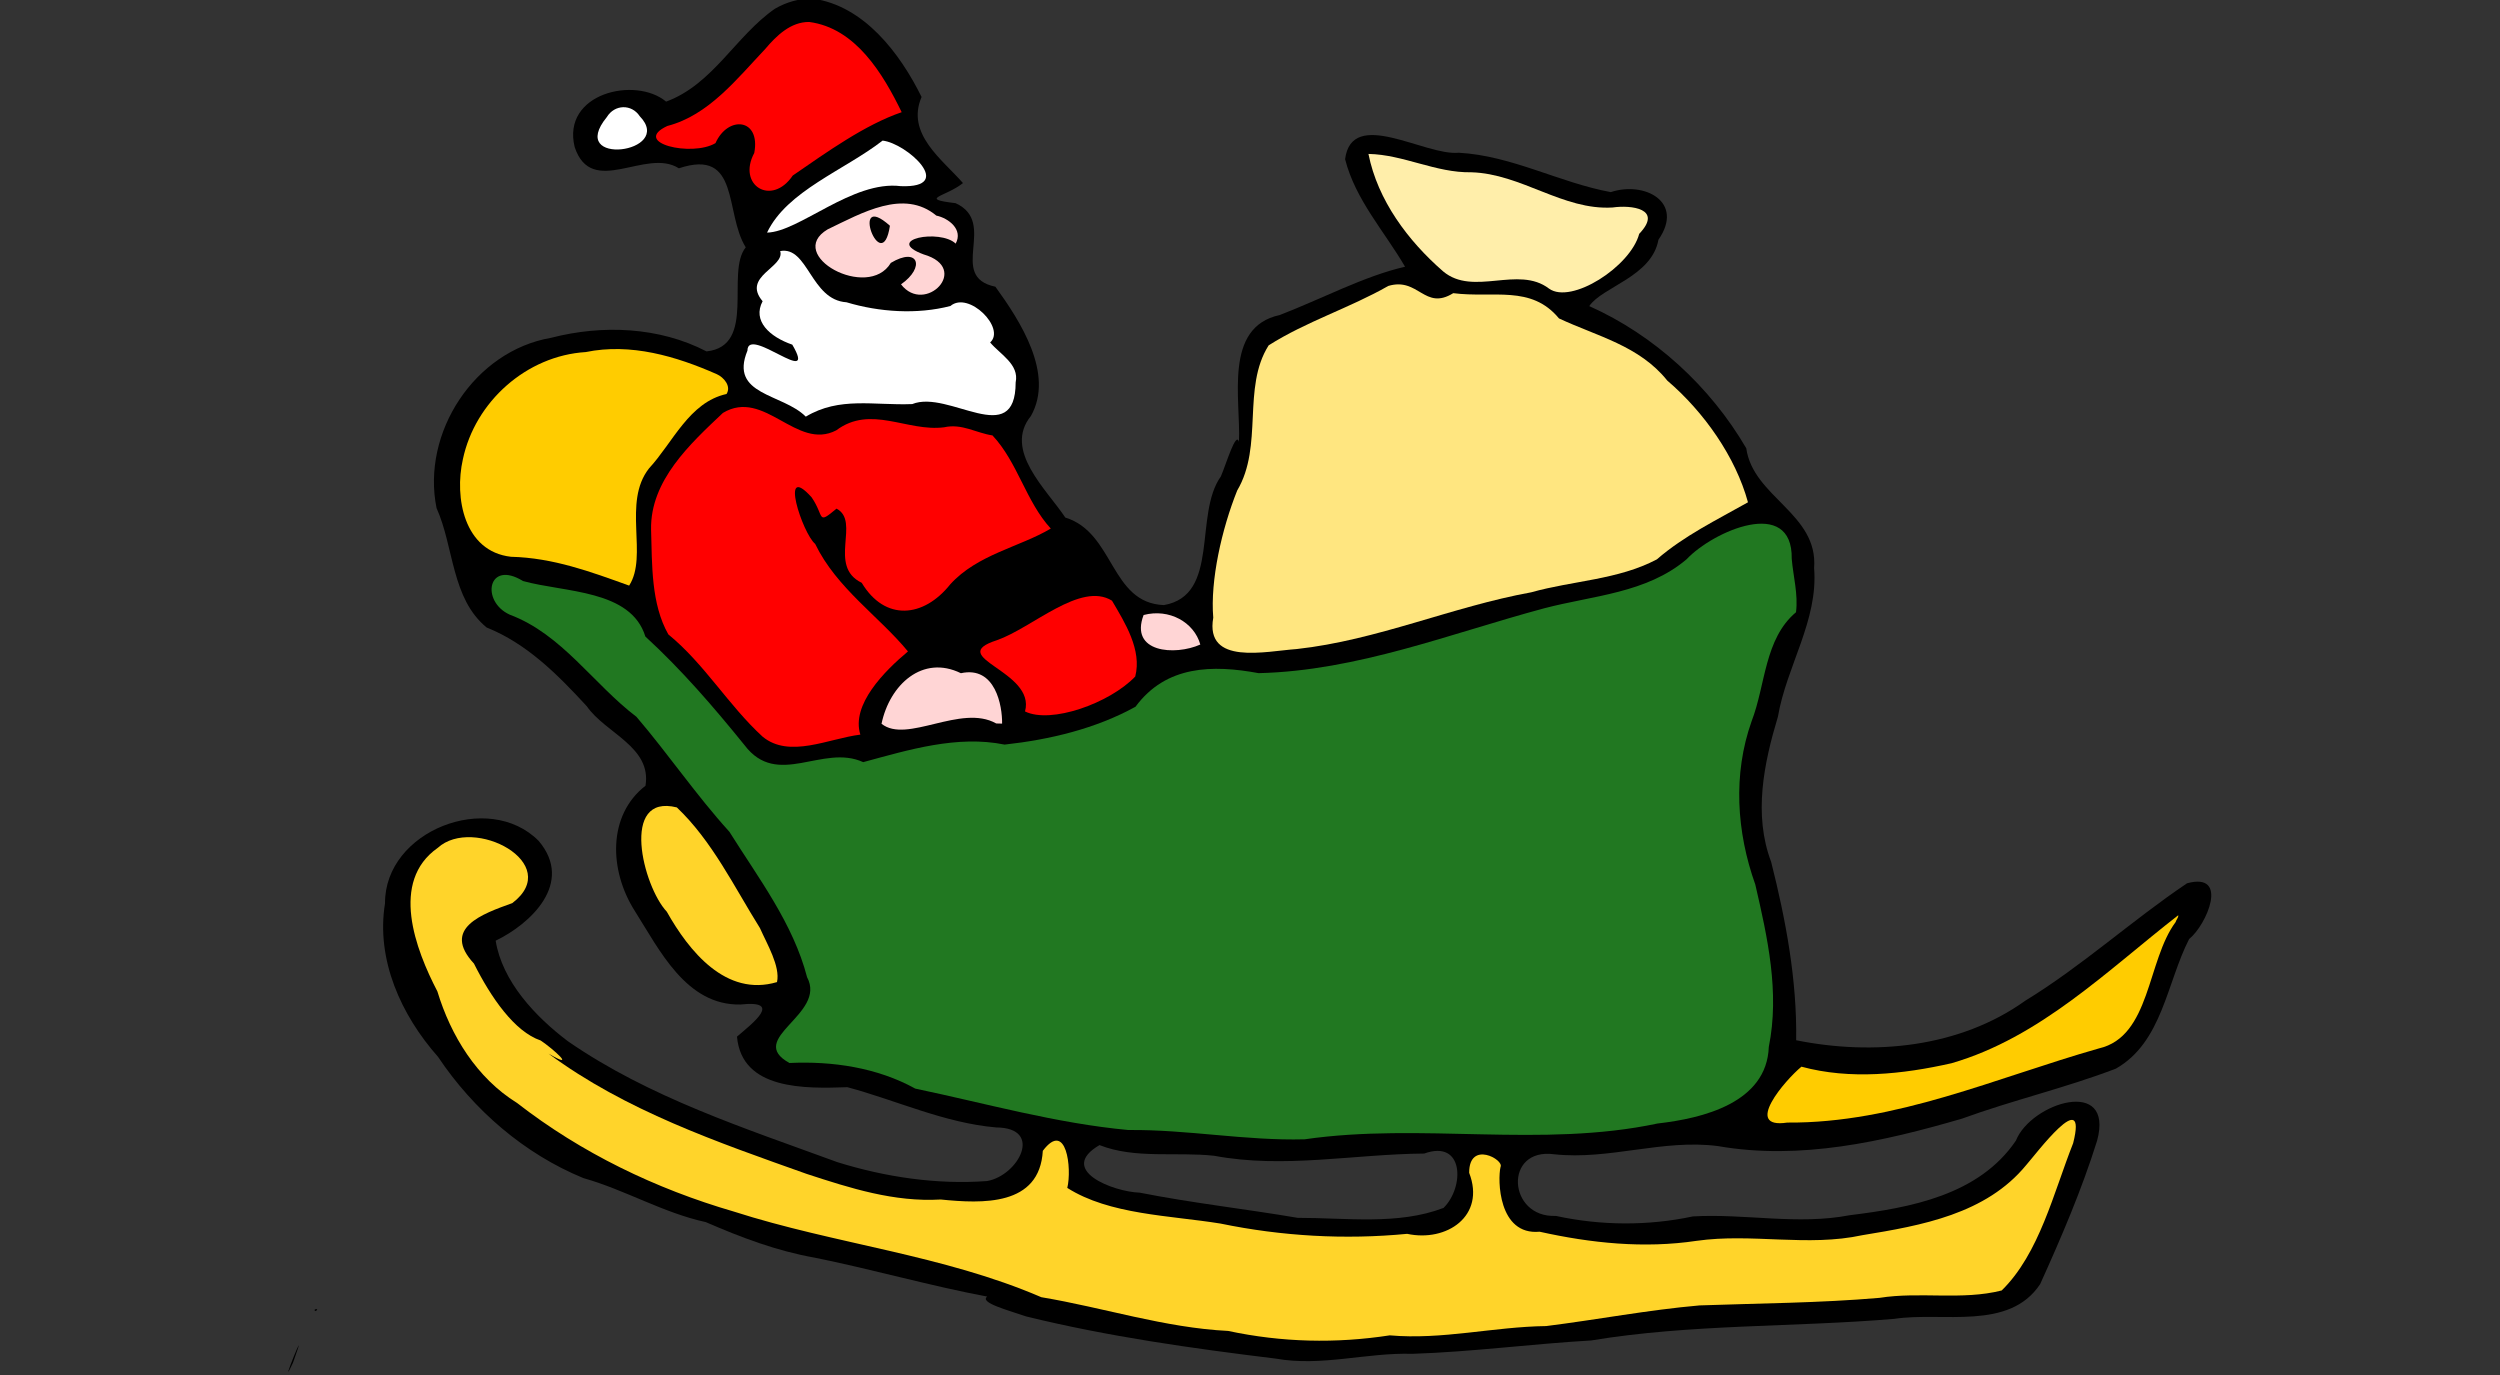 <?xml version="1.0" encoding="UTF-8" standalone="no"?>
<!-- Created with Inkscape (http://www.inkscape.org/) -->

<svg
   xmlns:dc="http://purl.org/dc/elements/1.1/"
   xmlns:cc="http://creativecommons.org/ns#"
   xmlns:rdf="http://www.w3.org/1999/02/22-rdf-syntax-ns#"
   xmlns:svg="http://www.w3.org/2000/svg"
   xmlns="http://www.w3.org/2000/svg"
   xmlns:xlink="http://www.w3.org/1999/xlink"
   xmlns:sodipodi="http://sodipodi.sourceforge.net/DTD/sodipodi-0.dtd"
   xmlns:inkscape="http://www.inkscape.org/namespaces/inkscape"
   width="165.938"
   height="91.281"
   id="svg2"
   version="1.1"
   inkscape:version="0.48.3.1 r9886"
   sodipodi:docname="santa_movable.svg">
  <rect width="100%" height="100%" fill="#333333" stroke="none"/>
  <defs
     id="defs4">
    <linearGradient
       id="linearGradient3788">
      <stop
         style="stop-color:#f1ff18;stop-opacity:0.785;"
         offset="0"
         id="stop3790" />
      <stop
         style="stop-color:#fbff14;stop-opacity:0;"
         offset="1"
         id="stop3792" />
    </linearGradient>
    <linearGradient
       id="linearGradient3780">
      <stop
         style="stop-color:#000000;stop-opacity:1;"
         offset="0"
         id="stop3782" />
      <stop
         style="stop-color:#000000;stop-opacity:0;"
         offset="1"
         id="stop3784" />
    </linearGradient>
    <radialGradient
       inkscape:collect="always"
       xlink:href="#linearGradient3788"
       id="radialGradient3794"
       cx="237.386"
       cy="442.23"
       fx="237.386"
       fy="442.23"
       r="103.036"
       gradientUnits="userSpaceOnUse" />
  </defs>
  <sodipodi:namedview
     id="base"
     pagecolor="#ffffff"
     bordercolor="#666666"
     borderopacity="1.0"
     inkscape:pageopacity="0.0"
     inkscape:pageshadow="2"
     inkscape:zoom="7.9195959"
     inkscape:cx="76.175217"
     inkscape:cy="36.736182"
     inkscape:document-units="px"
     inkscape:current-layer="layer1"
     showgrid="false"
     fit-margin-top="0"
     fit-margin-left="0"
     fit-margin-right="0"
     fit-margin-bottom="0" />
  <g
     inkscape:label="Layer 1"
     inkscape:groupmode="layer"
     id="layer1"
     transform="translate(-132.413,-447.547)">
    <g
       id="g3231"
       transform="matrix(-0.223,0,0,0.223,256.284,390.948)">
      <path
         id="path2528"
         d="m 313.5,253.405 c -15.213,2.114 -25.937,16.304 -32.33,29.271 4.736,11 -6.261,18.646 -12.319,25.624 5.144,4.127 13.466,4.627 2.19,5.985 -12.747,5.803 2.663,21.844 -11.841,24.862 -7.44,10.266 -17.603,25.987 -10.589,38.457 8.31,10.222 -4.669,21.876 -10.218,30.246 -14.668,4.501 -13.335,25.451 -29.358,26.06 -16.805,-2.952 -8.785,-26.846 -16.962,-38.322 -1.639,-3.86 -4.48,-13.48 -5.37,-10.291 -0.588,-12.559 4.661,-34.105 -12.123,-37.717 -12.333,-4.728 -25.264,-11.646 -37.315,-14.378 6.026,-10.384 14.806,-19.95 17.845,-32.02 -2.019,-15.505 -23.73,-0.91 -33.838,-1.915 -15.885,0.891 -29.89,8.888 -45.246,11.725 -9.934,-3.319 -22.04,2.848 -14.183,14.169 1.973,11.01 16.695,13.994 20.599,19.756 -19.388,8.648 -36.025,23.947 -46.736,42.315 -2.056,14.595 -21.474,19.441 -20.196,35.69 -1.268,15.563 8.223,29.194 10.772,44.206 4.192,13.93 7.347,29.128 2.01,43.231 -4.376,17.342 -7.708,35.122 -7.444,53.076 -23.022,4.637 -48.64,2.218 -68.158,-11.746 -16.973,-10.37 -31.74,-23.911 -48.186,-34.976 -12.674,-3.436 -5.838,12.416 -0.618,16.595 6.661,12.998 7.989,30.723 21.798,38.577 14.97,5.734 30.714,9.384 45.824,14.889 23.462,6.84 48.152,12.441 72.632,8.163 16.421,-2.148 32.328,4.21 48.711,2.44 15.141,-2.079 13.864,18.96 -0.475,18.342 -13.378,2.91 -27.448,2.998 -40.77,0.15 -15.592,-0.898 -31.191,2.637 -46.713,-0.36 -18.067,-2.217 -38.454,-5.989 -49.443,-22.193 -4.509,-11.312 -29.325,-19.101 -24.18,-0.018 4.569,14.61 10.651,28.789 16.953,42.711 9.259,14.012 29.067,8.171 43.409,10.35 30.058,2.54 60.398,1.491 90.246,6.432 17.767,1.031 35.452,3.399 53.222,3.979 13.636,-0.419 26.992,3.86 40.647,1.424 24.931,-3.052 49.862,-6.553 74.273,-12.548 5.237,-1.81 14.083,-4.119 11.608,-5.916 16.917,-3.164 34.152,-8.111 51.313,-11.573 11.376,-2.008 21.998,-6.049 32.461,-10.593 12.728,-2.776 23.941,-9.569 36.439,-13.103 17.666,-7.256 32.701,-20.313 43.266,-36.102 10.957,-12.371 18.503,-28.908 15.77,-45.686 0.115,-21.597 -30.802,-33.593 -45.716,-18.594 -10.706,12.582 2.506,24.789 12.782,29.722 -1.965,12.156 -11.802,22.59 -21.472,29.91 -24.288,16.794 -52.727,25.922 -80.206,35.997 -14.276,4.46 -29.697,6.752 -44.593,5.633 -9.328,-1.639 -16.922,-15.854 -2.71,-15.952 15.435,-1.338 29.519,-8.011 44.295,-11.98 12.517,0.431 31.446,0.919 32.856,-15.053 -4.485,-3.858 -13.865,-10.953 -1.052,-9.557 16.151,0.341 24.086,-16.196 31.483,-27.868 7.666,-12.081 8.104,-28.464 -3.197,-37.252 -1.89,-11.579 11.9,-15.614 17.447,-23.627 8.599,-9.347 17.818,-18.666 29.827,-23.462 10.532,-8.636 9.691,-23.914 14.919,-35.558 4.545,-22.419 -11.33,-46.775 -34.107,-50.678 -15.223,-3.935 -32.143,-3.275 -46.248,4.048 -15.034,-1.594 -5.595,-23.5 -11.678,-30.973 6.398,-10.247 1.584,-29.638 19.907,-23.523 9.803,-6.257 25.91,8.942 31.01,-6.314 3.938,-16.032 -18.046,-21.173 -27.216,-13.535 -13.958,-5.132 -20.712,-19.557 -32.381,-27.643 -3.416,-1.98 -7.355,-3.139 -11.321,-3.008 z m -85.288,341.235 c 12.686,7.406 -4.063,13.91 -11.985,14.16 -15.585,3.083 -31.363,4.831 -47.009,7.494 -14.322,-0.028 -29.891,2.234 -43.412,-2.959 -6.249,-6.151 -6.157,-20.48 5.759,-16.177 20.848,0.154 41.767,4.567 62.521,0.663 11.261,-1.236 23.541,1.01 34.126,-3.18 z"
         style="fill:#000000"
         inkscape:connector-curvature="0" />
      <path
         id="path2526"
         d="m 292.772,295.66 c 11.306,8.787 28.511,14.976 34.392,27.384 -9.562,-0.197 -25.47,-15.63 -39.797,-13.828 -16.569,0.636 -1.732,-12.791 5.404,-13.556 z"
         style="fill:#ffffff"
         inkscape:connector-curvature="0" />
      <path
         id="path2407"
         d="m 461.487,644.048 c 1.335,-0.497 -1.408,-1.02 0,0 z"
         style="fill:#000000"
         inkscape:connector-curvature="0" />
      <path
         id="path2405"
         d="m 462.931,647.119 0.153,-0.658 -0.153,0.658 -1e-5,-10e-6 z"
         style="fill:#000000"
         inkscape:connector-curvature="0" />
      <path
         id="path2403"
         d="m 468.291,659.458 c 4.972,10.654 -5.428,-15.098 -0.267,-0.726 l 0.243,0.661 0.024,0.065 z"
         style="fill:#000000"
         inkscape:connector-curvature="0" />
      <path
         id="path2437"
         d="m 260.066,383.405 c -7.537,8.043 -9.961,19.701 -17.356,27.729 9.293,5.52 21.842,7.68 29.932,16.609 7.912,9.932 19.414,11.081 26.343,-0.462 10.292,-4.986 0.226,-18.247 7.496,-22.08 5.96,4.976 3.484,2.332 7.43,-3.38 9.782,-10.853 2.697,10.789 -1.068,13.879 -6.327,13.136 -19.094,21.634 -27.617,32.006 6.981,5.837 16.978,15.879 14.168,24.759 9.483,1.169 21.123,7.188 29.102,0.603 10.236,-9.392 17.263,-21.615 28.055,-30.437 5.151,-9.1 4.824,-20.713 5.133,-31.223 0.269,-14.574 -11.648,-25.511 -21.38,-34.697 -12.341,-7.416 -21.887,11.344 -33.727,5.189 -10.299,-7.714 -21.078,0.5 -32.101,-0.909 -5.321,-1.206 -9.638,1.728 -14.409,2.415 z"
         style="fill:#ff0000"
         inkscape:connector-curvature="0" />
      <path
         id="path2419"
         d="m -92.085,528.272 c 8.547,11.483 7.405,34.06 22.846,37.6 30.484,8.657 60.467,22.318 92.736,22.068 13.313,2.022 0.585,-12.685 -4.215,-16.639 -14.47,3.94 -30.13,2.268 -44.691,-1.029 -26.359,-7.664 -46.338,-27.606 -67.464,-44.048 -0.105,0.696 0.623,1.374 0.789,2.047 z"
         style="fill:#ffcc00"
         inkscape:connector-curvature="0" />
      <path
         id="path2415"
         d="m -61.578,594.108 c 5.841,14.758 10.045,32.827 21.254,43.802 11.812,2.997 24.305,0.29 36.381,2.2 17.81,1.537 35.737,1.614 53.539,2.247 15.337,1.338 30.444,4.246 45.671,6.151 15.632,0.195 30.876,4.146 46.553,2.763 16.052,2.473 32.112,2.101 48.103,-1.315 18.88,-0.934 37.091,-6.952 55.605,-10.04 29.303,-12.631 61.342,-15.787 91.546,-25.497 23.277,-6.772 45.358,-17.439 64.532,-32.336 11.953,-7.409 19.674,-19.986 23.679,-33.178 6.527,-12.539 14.201,-32.715 -0.115,-42.741 -10.571,-9.636 -37.713,4.643 -22.178,16.455 8.965,3.222 21.141,7.502 11.407,18.001 -5.043,10.065 -12.059,20.252 -19.843,22.886 -3.654,2.422 -11.06,9.03 -2.342,3.902 -22.955,16.996 -50.241,26.343 -76.859,35.816 -13.004,4.252 -26.017,8.426 -39.878,7.612 -12.352,1.244 -29.451,2.055 -30.392,-14.491 -7.047,-9.32 -8.693,5.312 -7.285,11.038 -12.571,7.99 -30.517,8.171 -45.588,10.612 -18.264,3.772 -37.005,4.853 -55.571,3.06 -11.73,2.525 -23.429,-5.285 -18.458,-18.162 0.026,-9.786 -10.503,-3.858 -9.34,-1.748 0.9,3.723 0.702,20.419 -11.633,19.279 -15.343,3.41 -31.08,5.05 -46.722,2.713 -16.425,-2.341 -33.007,1.868 -49.35,-1.682 -17.579,-2.875 -36.79,-6.276 -48.766,-20.885 -2.808,-3.134 -18.427,-24.067 -13.954,-6.462 z"
         style="fill:#ffd42a"
         inkscape:connector-curvature="0" />
      <path
         id="path2395"
         d="m 20.898,436.037 c 9.419,7.892 9.043,21.674 13.208,32.421 5.617,15.799 4.491,32.992 -1.087,48.619 -3.652,15.762 -7.296,32.128 -4.022,48.327 0.596,16.673 19.656,21.279 33.127,22.812 34.618,7.351 70.185,-0.331 105.041,4.703 17.533,0.473 34.911,-2.953 52.437,-2.762 21.514,-1.988 42.366,-7.91 63.446,-12.331 11.362,-6.274 24.674,-8.22 37.446,-7.624 13.269,-7.289 -11.233,-14.398 -5.246,-25.523 4.129,-15.955 14.481,-29.521 23.133,-43.309 9.879,-10.874 18.113,-23.048 27.652,-34.203 12.854,-9.759 22.156,-24.581 37.723,-30.409 8.702,-3.964 6.534,-16.479 -3.947,-10.008 -12.394,3.446 -32.11,2.506 -36.426,16.519 -10.819,9.925 -20.27,20.907 -29.503,32.315 -9.82,13.015 -23.234,-0.47 -35.336,5.074 -13.522,-3.658 -27.962,-8.093 -42.085,-5.223 -13.428,-1.472 -27.138,-4.733 -38.97,-11.274 -9.118,-12.358 -22.988,-12.516 -36.645,-9.989 -29.427,-0.711 -56.992,-11.788 -85.043,-19.318 -14.462,-3.802 -30.387,-4.463 -42.332,-14.578 -7.825,-8.341 -31.625,-18.874 -31.296,-0.137 -0.456,5.29 -1.948,10.558 -1.274,15.898 z"
         style="fill:#217821"
         inkscape:connector-curvature="0" />
      <path
         id="path2389"
         d="m 35.231,403.332 c 9.305,5.262 18.968,9.926 27.098,16.979 11.525,6.088 24.989,6.311 37.387,9.797 23.62,4.296 45.835,14.26 69.784,16.885 9.176,0.635 27.376,5.013 24.853,-9.333 0.935,-11.086 -2.538,-26.409 -7.122,-37.845 -7.885,-13.306 -1.371,-30.568 -9.363,-43.209 -11.166,-7.1 -24.088,-11.111 -35.614,-17.688 -9.036,-2.697 -10.751,7.475 -19.333,2.15 -11.951,1.543 -23.163,-2.535 -31.467,7.514 -11.312,5.31 -23.894,8.077 -32.242,18.508 -10.996,9.392 -20.357,22.799 -24.01,36.211 l 0.029,0.031 -10e-6,0 z"
         style="fill:#ffe680"
         inkscape:connector-curvature="0" />
      <path
         id="path2373"
         d="m 67.57,323.412 c 2.592,9.779 20.243,21.079 26.851,16.294 9.169,-7.001 22.507,2.434 31.504,-5.118 10.455,-9.096 19.481,-21.148 22.237,-34.964 -10.459,0.201 -20.013,5.659 -30.61,5.464 -14.875,0.412 -27.328,11.399 -42.073,10.479 -5.522,-0.792 -15.086,0.321 -7.909,7.845 z"
         style="fill:#ffeeaa"
         inkscape:connector-curvature="0" />
      <path
         id="path2333"
         d="m 198.207,445.653 c 7.592,3.391 21.124,2.406 16.878,-8.789 -7.599,-2.018 -15.031,2.139 -16.878,8.789 z"
         style="fill:#ffd5d5;fill-opacity:1"
         inkscape:connector-curvature="0" />
      <path
         id="path2327"
         d="m 217.578,455.18 c 7.646,7.982 25.131,14.182 32.806,10.386 -3.341,-12.118 24.177,-16.103 8.36,-21.205 -10.562,-3.688 -24.887,-17.562 -34.248,-11.766 -3.863,6.577 -8.973,14.668 -6.918,22.585 z"
         style="fill:#ff0000"
         inkscape:connector-curvature="0" />
      <path
         id="path2303"
         d="m 253.167,367.624 c 0.02,20.209 19.939,2.036 30.783,6.457 11.383,0.457 21.642,-2.29 31.682,3.742 6.91,-6.947 22.871,-6.295 17.367,-19.66 -0.028,-7.657 -21.17,11.658 -13.347,-1.77 6.766,-2.326 11.94,-7.083 8.832,-12.927 6.315,-7.431 -6.74,-10.111 -5.231,-14.925 -8.311,-1.56 -9.049,14.547 -19.743,15.241 -9.717,2.923 -21.013,3.689 -30.924,1.103 -5.438,-4.583 -16.556,6.653 -11.824,10.85 -2.906,3.496 -8.737,6.504 -7.595,11.889 z"
         style="fill:#ffffff"
         inkscape:connector-curvature="0" />
      <path
         id="path2299"
         d="m 258.955,469.145 c 10.505,-5.938 26.634,6.147 34.136,0.088 -2.431,-11.64 -12.215,-20.644 -23.623,-15.048 -10.299,-2.265 -12.348,9.765 -12.265,15.003 l 1.752,-0.043 1e-5,-10e-6 z"
         style="fill:#ffd5d5"
         inkscape:connector-curvature="0" />
      <path
         id="path2291"
         d="m 271.021,326.319 c 4.626,-4.442 21.655,-1.243 9.54,3.213 -14.265,4.132 -0.354,18.143 6.728,8.908 -7.3,-5.096 -5.162,-11.305 3.03,-6.388 6.769,11.364 31.66,-2.335 18.811,-9.976 -10.19,-4.885 -22.655,-12.147 -32.351,-4.097 -3.655,0.769 -8.048,4.146 -5.759,8.339 z"
         style="fill:#ffd5d5"
         inkscape:connector-curvature="0" />
      <path
         id="path2289"
         d="m 290.592,321.001 c 12.335,-11.032 2.404,15.892 0,0 z"
         style="fill:#000000"
         inkscape:connector-curvature="0" />
      <path
         id="path2519"
         d="m 314.622,260.345 c -13.837,1.825 -21.955,15.403 -27.531,26.856 10.956,3.741 22.226,11.849 32.425,18.857 6.269,9.296 16.636,2.914 11.457,-6.722 -1.979,-10.337 7.843,-11.248 11.541,-2.926 7.007,4.179 25.166,-0.061 14.327,-5.111 -12.278,-3.155 -20.788,-14.112 -29.159,-22.947 -3.314,-3.912 -7.56,-8.062 -13.061,-8.007 z"
         style="fill:#ff0000"
         inkscape:connector-curvature="0" />
      <path
         id="path2279"
         d="m 365.059,288.397 c -10.65,11.015 21.98,15.149 9.785,0.244 -2.309,-3.793 -7.362,-3.925 -9.785,-0.244 z"
         style="fill:#ffffff"
         inkscape:connector-curvature="0" />
      <path
         id="path2271"
         d="m 290.714,341.162 c 1.212,-0.747 -1.212,-0.402 0,0 z"
         style="fill:#000000"
         inkscape:connector-curvature="0" />
      <path
         id="path2243"
         d="m 324.2,546.124 c 15.24,4.538 26.27,-9.331 32.807,-20.954 7.095,-7.543 14,-35.296 -2.993,-31.038 -10.561,10.037 -17.061,23.649 -24.733,35.908 -2.09,4.732 -6.106,11.418 -5.081,16.085 z"
         style="fill:#ffd42a"
         inkscape:connector-curvature="0" />
      <path
         id="path2233"
         d="m 339.224,371.081 c 11.133,2.443 15.992,14.498 23.077,22.146 7.978,10.175 0.191,26.043 5.913,34.883 11.443,-4.124 22.65,-8.28 35.174,-8.579 13.995,-1.583 16.882,-17.635 14.315,-29.013 -3.627,-17.159 -18.952,-30.826 -36.581,-31.918 -13.355,-2.755 -26.87,1.23 -39.012,6.59 -2.061,0.92 -4.368,3.568 -2.885,5.891 z"
         style="fill:#ffcc00"
         inkscape:connector-curvature="0" />
    </g>
  </g>
</svg>
